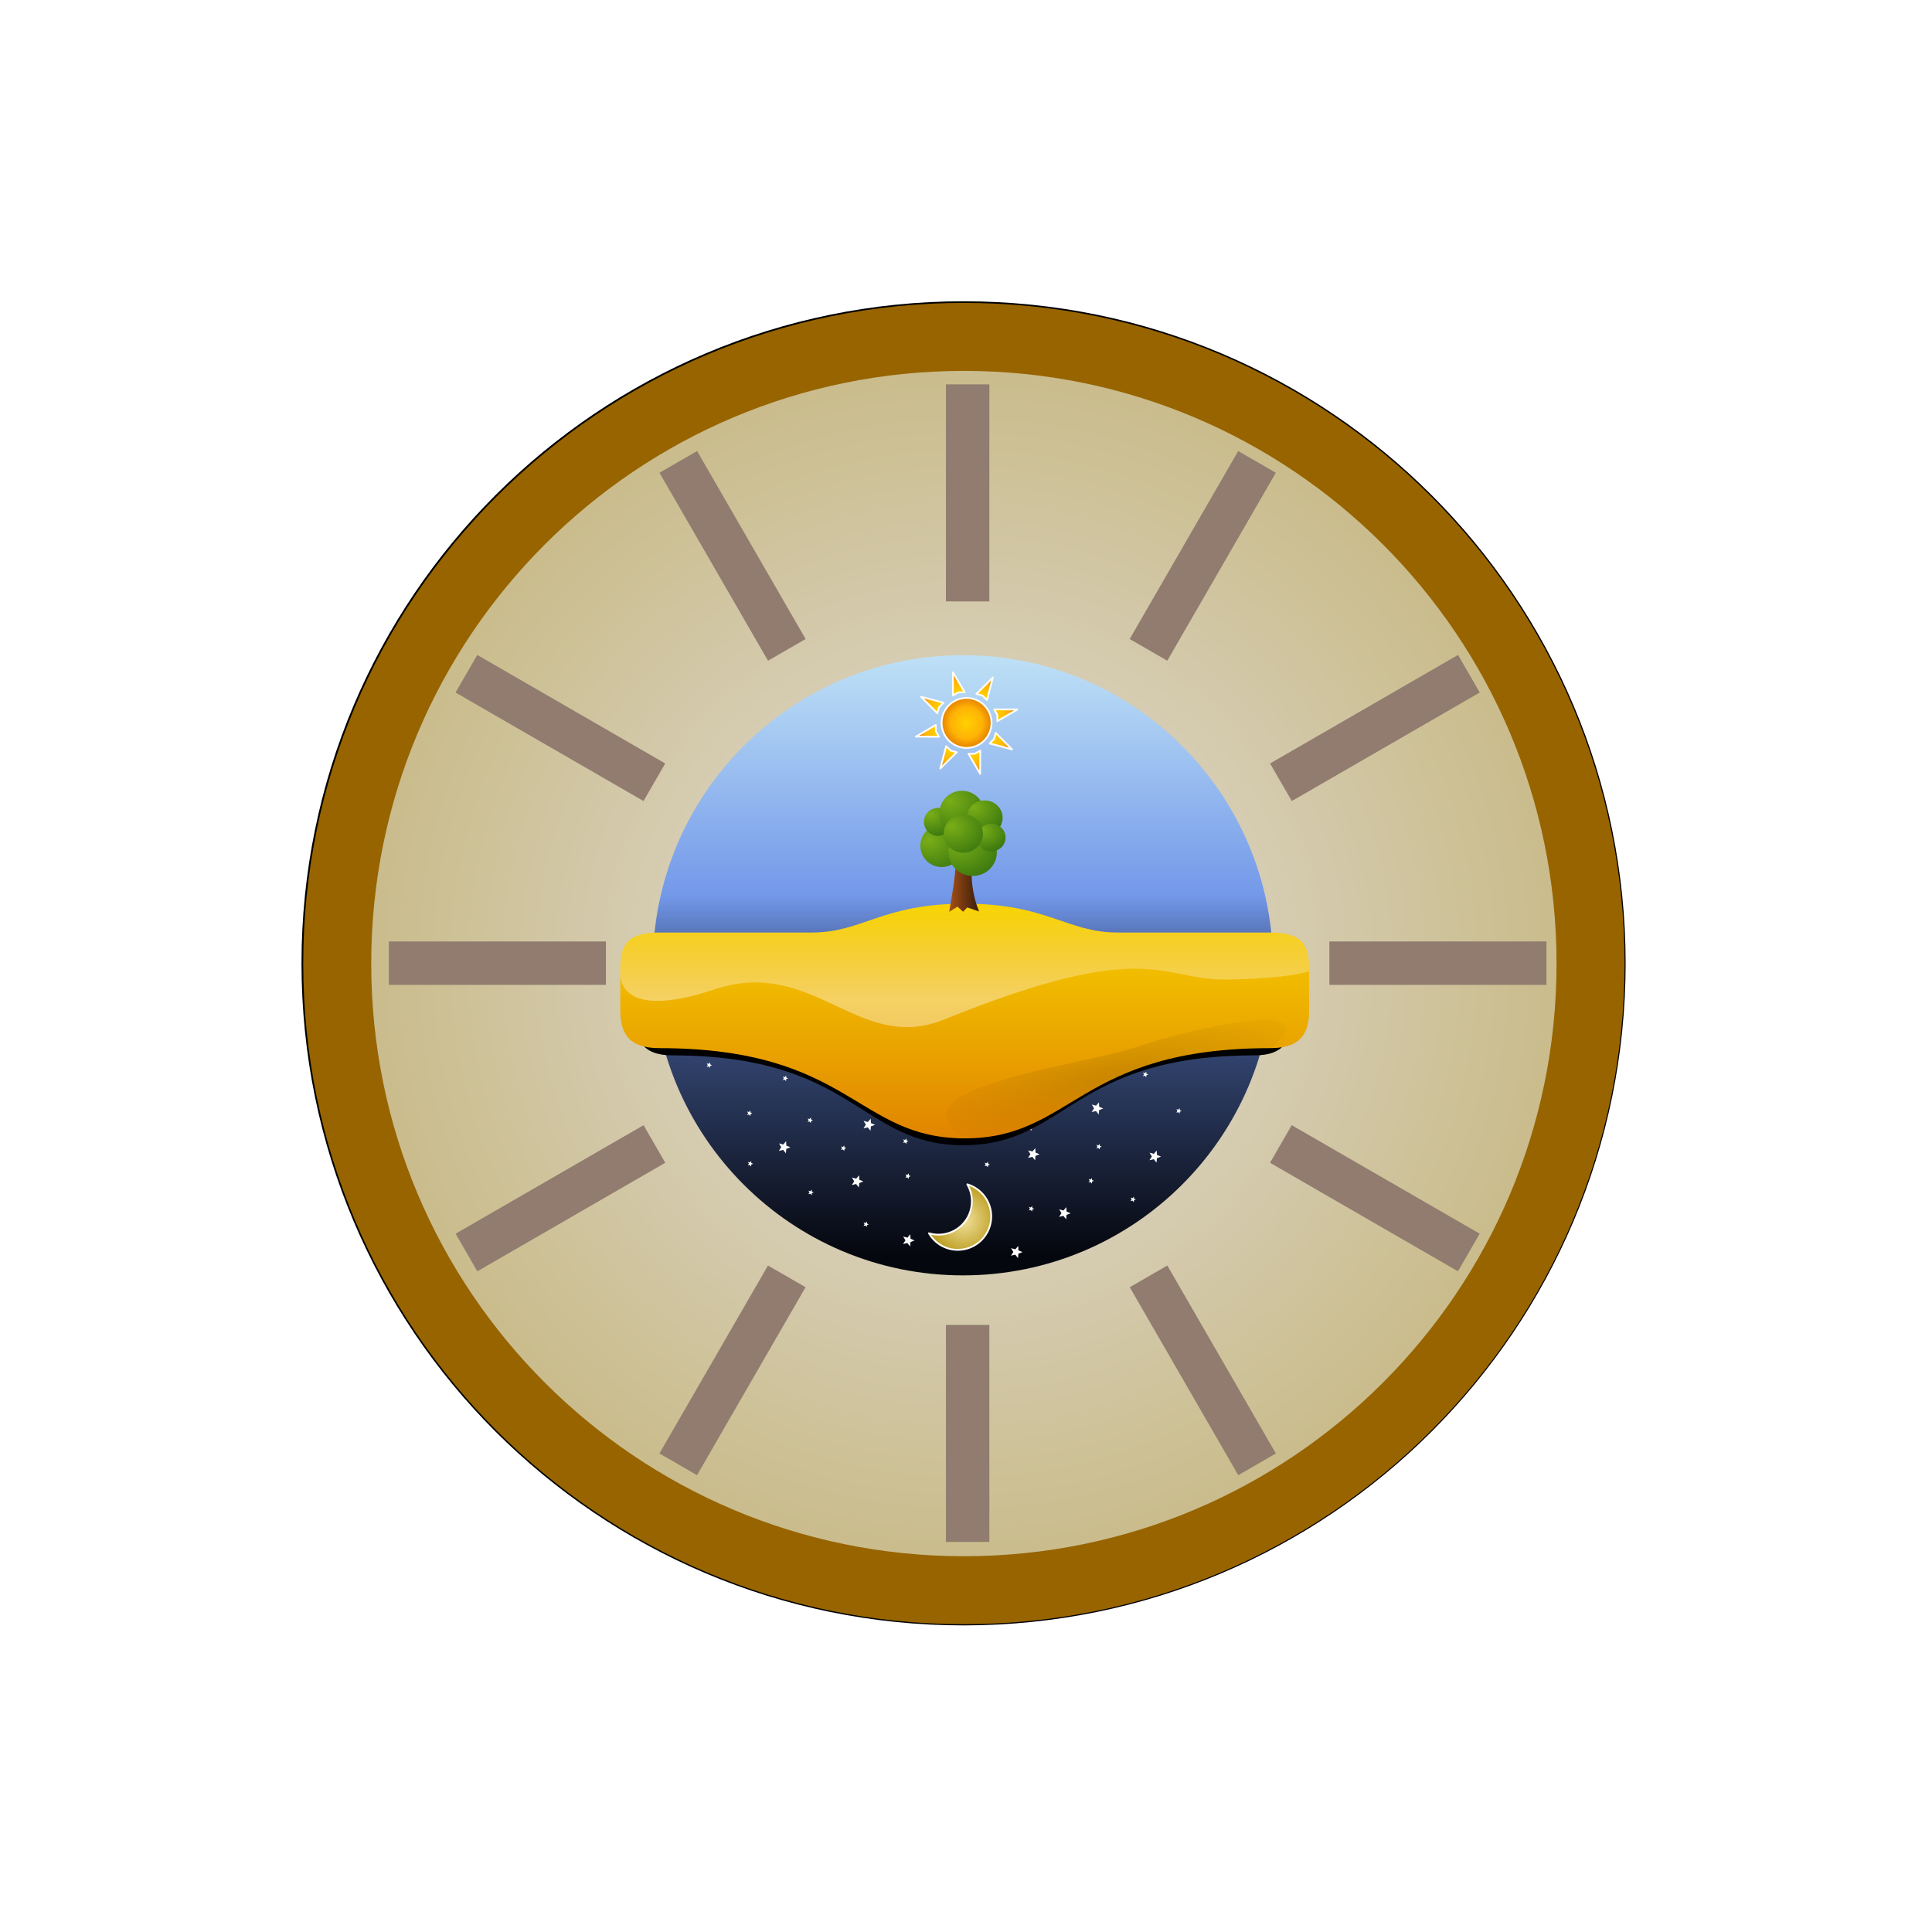 <?xml version="1.0" encoding="UTF-8" standalone="no"?>
<!-- Created with Inkscape (http://www.inkscape.org/) -->

<svg
   xmlns:dc="http://purl.org/dc/elements/1.1/"
   xmlns:cc="http://creativecommons.org/ns#"
   xmlns:rdf="http://www.w3.org/1999/02/22-rdf-syntax-ns#"
   xmlns:svg="http://www.w3.org/2000/svg"
   xmlns="http://www.w3.org/2000/svg"
   xmlns:xlink="http://www.w3.org/1999/xlink"
   xmlns:sodipodi="http://sodipodi.sourceforge.net/DTD/sodipodi-0.dtd"
   xmlns:inkscape="http://www.inkscape.org/namespaces/inkscape"
   width="100"
   height="100"
   id="svg2"
   sodipodi:version="0.32"
   inkscape:version="0.48.4 r9939"
   version="1.0"
   sodipodi:docname="clock-face.svg">
  <defs
     id="defs4">
    <linearGradient
       id="linearGradient2202">
      <stop
         style="stop-color:#a5adad;stop-opacity:1;"
         offset="0"
         id="stop2204" />
      <stop
         style="stop-color:#e8f4ed;stop-opacity:1;"
         offset="1"
         id="stop2206" />
    </linearGradient>
    <radialGradient
       inkscape:collect="always"
       xlink:href="#linearGradient3177"
       id="radialGradient3218"
       gradientUnits="userSpaceOnUse"
       gradientTransform="matrix(1.925,0.166,-0.136,1.587,-157.166,-95.983)"
       cx="186.249"
       cy="111.089"
       fx="186.249"
       fy="111.089"
       r="11.838" />
    <linearGradient
       id="linearGradient3177">
      <stop
         style="stop-color:#79ae17;stop-opacity:1;"
         offset="0"
         id="stop3179" />
      <stop
         style="stop-color:#3c790f;stop-opacity:1;"
         offset="1"
         id="stop3181" />
    </linearGradient>
    <radialGradient
       inkscape:collect="always"
       xlink:href="#linearGradient3177"
       id="radialGradient3220"
       gradientUnits="userSpaceOnUse"
       gradientTransform="matrix(1.925,0.166,-0.136,1.587,-157.166,-95.983)"
       cx="186.447"
       cy="109.186"
       fx="186.447"
       fy="109.186"
       r="11.838" />
    <linearGradient
       id="linearGradient4419">
      <stop
         style="stop-color:#79ae17;stop-opacity:1;"
         offset="0"
         id="stop4421" />
      <stop
         style="stop-color:#3c790f;stop-opacity:1;"
         offset="1"
         id="stop4423" />
    </linearGradient>
    <radialGradient
       inkscape:collect="always"
       xlink:href="#linearGradient3177"
       id="radialGradient3222"
       gradientUnits="userSpaceOnUse"
       gradientTransform="matrix(1.925,0.166,-0.136,1.587,-157.166,-95.983)"
       cx="186.382"
       cy="109.074"
       fx="186.382"
       fy="109.074"
       r="11.838" />
    <linearGradient
       id="linearGradient4426">
      <stop
         style="stop-color:#79ae17;stop-opacity:1;"
         offset="0"
         id="stop4428" />
      <stop
         style="stop-color:#3c790f;stop-opacity:1;"
         offset="1"
         id="stop4430" />
    </linearGradient>
    <radialGradient
       inkscape:collect="always"
       xlink:href="#linearGradient3177"
       id="radialGradient3224"
       gradientUnits="userSpaceOnUse"
       gradientTransform="matrix(1.925,0.166,-0.136,1.587,-157.166,-95.983)"
       cx="185.997"
       cy="108.736"
       fx="185.997"
       fy="108.736"
       r="11.838" />
    <linearGradient
       id="linearGradient4433">
      <stop
         style="stop-color:#79ae17;stop-opacity:1;"
         offset="0"
         id="stop4435" />
      <stop
         style="stop-color:#3c790f;stop-opacity:1;"
         offset="1"
         id="stop4437" />
    </linearGradient>
    <radialGradient
       inkscape:collect="always"
       xlink:href="#linearGradient3177"
       id="radialGradient3226"
       gradientUnits="userSpaceOnUse"
       gradientTransform="matrix(1.925,0.166,-0.136,1.587,-157.166,-95.983)"
       cx="185.859"
       cy="110.092"
       fx="185.859"
       fy="110.092"
       r="11.838" />
    <linearGradient
       id="linearGradient4440">
      <stop
         style="stop-color:#79ae17;stop-opacity:1;"
         offset="0"
         id="stop4442" />
      <stop
         style="stop-color:#3c790f;stop-opacity:1;"
         offset="1"
         id="stop4444" />
    </linearGradient>
    <radialGradient
       inkscape:collect="always"
       xlink:href="#linearGradient3177"
       id="radialGradient3228"
       gradientUnits="userSpaceOnUse"
       gradientTransform="matrix(1.925,0.166,-0.136,1.587,-157.166,-95.983)"
       cx="185.693"
       cy="109.384"
       fx="185.693"
       fy="109.384"
       r="11.838" />
    <linearGradient
       id="linearGradient4447">
      <stop
         style="stop-color:#79ae17;stop-opacity:1;"
         offset="0"
         id="stop4449" />
      <stop
         style="stop-color:#3c790f;stop-opacity:1;"
         offset="1"
         id="stop4451" />
    </linearGradient>
    <radialGradient
       inkscape:collect="always"
       xlink:href="#linearGradient3177"
       id="radialGradient3230"
       gradientUnits="userSpaceOnUse"
       gradientTransform="matrix(1.925,0.166,-0.136,1.587,-157.166,-95.983)"
       cx="186.201"
       cy="110.407"
       fx="186.201"
       fy="110.407"
       r="11.838" />
    <linearGradient
       id="linearGradient4454">
      <stop
         style="stop-color:#79ae17;stop-opacity:1;"
         offset="0"
         id="stop4456" />
      <stop
         style="stop-color:#3c790f;stop-opacity:1;"
         offset="1"
         id="stop4458" />
    </linearGradient>
    <linearGradient
       inkscape:collect="always"
       xlink:href="#linearGradient3232"
       id="linearGradient3238"
       x1="192.003"
       y1="120.366"
       x2="207.699"
       y2="120.366"
       gradientUnits="userSpaceOnUse"
       gradientTransform="translate(-154.04,-130.854)" />
    <linearGradient
       id="linearGradient3232">
      <stop
         style="stop-color:#a85015;stop-opacity:1;"
         offset="0"
         id="stop3234" />
      <stop
         style="stop-color:#3f210c;stop-opacity:1;"
         offset="1"
         id="stop3236" />
    </linearGradient>
    <linearGradient
       gradientTransform="translate(-154.04,-132.854)"
       inkscape:collect="always"
       xlink:href="#linearGradient3391"
       id="linearGradient3397"
       x1="201.72"
       y1="198.368"
       x2="201.72"
       y2="144.857"
       gradientUnits="userSpaceOnUse" />
    <linearGradient
       inkscape:collect="always"
       id="linearGradient3391">
      <stop
         style="stop-color:#ffffff;stop-opacity:1;"
         offset="0"
         id="stop3393" />
      <stop
         style="stop-color:#ffffff;stop-opacity:0;"
         offset="1"
         id="stop3395" />
    </linearGradient>
    <radialGradient
       inkscape:collect="always"
       xlink:href="#linearGradient3431"
       id="radialGradient3439"
       cx="283.626"
       cy="241.187"
       fx="283.626"
       fy="241.187"
       r="100.827"
       gradientTransform="matrix(1.158,-0.257,0.074,0.336,-216.74,100.16)"
       gradientUnits="userSpaceOnUse" />
    <linearGradient
       inkscape:collect="always"
       id="linearGradient3431">
      <stop
         style="stop-color:#000000;stop-opacity:1;"
         offset="0"
         id="stop3433" />
      <stop
         style="stop-color:#000000;stop-opacity:0;"
         offset="1"
         id="stop3435" />
    </linearGradient>
    <linearGradient
       gradientTransform="translate(-154.04,-132.854)"
       inkscape:collect="always"
       xlink:href="#linearGradient3450"
       id="linearGradient4121"
       gradientUnits="userSpaceOnUse"
       x1="200.222"
       y1="148.169"
       x2="200.222"
       y2="275.125" />
    <linearGradient
       id="linearGradient3450">
      <stop
         id="stop3452"
         offset="0"
         style="stop-color:#f7d200;stop-opacity:1;" />
      <stop
         style="stop-color:#e18500;stop-opacity:1;"
         offset="1"
         id="stop3454" />
    </linearGradient>
    <filter
       color-interpolation-filters="sRGB"
       inkscape:collect="always"
       x="-0.056"
       width="1.113"
       y="-0.165"
       height="1.331"
       id="filter3449">
      <feGaussianBlur
         inkscape:collect="always"
         stdDeviation="8.957"
         id="feGaussianBlur3451" />
    </filter>
    <linearGradient
       inkscape:collect="always"
       xlink:href="#linearGradient4169"
       id="linearGradient4396"
       gradientUnits="userSpaceOnUse"
       x1="325.555"
       y1="86.267"
       x2="325.555"
       y2="373.283" />
    <linearGradient
       id="linearGradient4169">
      <stop
         style="stop-color:#bde0f6;stop-opacity:1;"
         offset="0"
         id="stop4171" />
      <stop
         id="stop4177"
         offset="0.399"
         style="stop-color:#7398e9;stop-opacity:1;" />
      <stop
         style="stop-color:#47609c;stop-opacity:1;"
         offset="0.501"
         id="stop4179" />
      <stop
         style="stop-color:#05070e;stop-opacity:1;"
         offset="1"
         id="stop4173" />
    </linearGradient>
    <radialGradient
       inkscape:collect="always"
       xlink:href="#linearGradient3242"
       id="radialGradient4398"
       gradientUnits="userSpaceOnUse"
       cx="130.744"
       cy="119.534"
       fx="130.744"
       fy="119.534"
       r="23.307" />
    <linearGradient
       id="linearGradient3242">
      <stop
         style="stop-color:#ffd000;stop-opacity:1;"
         offset="0"
         id="stop3244" />
      <stop
         id="stop3250"
         offset="0.626"
         style="stop-color:#ffb306;stop-opacity:1;" />
      <stop
         style="stop-color:#e68200;stop-opacity:1;"
         offset="1"
         id="stop3246" />
    </linearGradient>
    <linearGradient
       inkscape:collect="always"
       xlink:href="#linearGradient3242"
       id="linearGradient4400"
       gradientUnits="userSpaceOnUse"
       gradientTransform="matrix(0.131,0.125,-0.131,0.125,205.987,21.827)"
       x1="175.73"
       y1="-7.939"
       x2="240.121"
       y2="-72.33" />
    <linearGradient
       id="linearGradient4490">
      <stop
         style="stop-color:#ffd000;stop-opacity:1;"
         offset="0"
         id="stop4492" />
      <stop
         id="stop4494"
         offset="0.626"
         style="stop-color:#ffb306;stop-opacity:1;" />
      <stop
         style="stop-color:#e68200;stop-opacity:1;"
         offset="1"
         id="stop4496" />
    </linearGradient>
    <linearGradient
       inkscape:collect="always"
       xlink:href="#linearGradient3242"
       id="linearGradient4402"
       gradientUnits="userSpaceOnUse"
       gradientTransform="matrix(0.125,-0.131,0.125,0.131,179.657,37.305)"
       x1="175.73"
       y1="-7.939"
       x2="240.121"
       y2="-72.33" />
    <linearGradient
       id="linearGradient4499">
      <stop
         style="stop-color:#ffd000;stop-opacity:1;"
         offset="0"
         id="stop4501" />
      <stop
         id="stop4503"
         offset="0.626"
         style="stop-color:#ffb306;stop-opacity:1;" />
      <stop
         style="stop-color:#e68200;stop-opacity:1;"
         offset="1"
         id="stop4505" />
    </linearGradient>
    <linearGradient
       inkscape:collect="always"
       xlink:href="#linearGradient3242"
       id="linearGradient4404"
       gradientUnits="userSpaceOnUse"
       gradientTransform="matrix(-0.131,-0.125,0.131,-0.125,195.135,63.634)"
       x1="175.73"
       y1="-7.939"
       x2="240.121"
       y2="-72.33" />
    <linearGradient
       id="linearGradient4508">
      <stop
         style="stop-color:#ffd000;stop-opacity:1;"
         offset="0"
         id="stop4510" />
      <stop
         id="stop4512"
         offset="0.626"
         style="stop-color:#ffb306;stop-opacity:1;" />
      <stop
         style="stop-color:#e68200;stop-opacity:1;"
         offset="1"
         id="stop4514" />
    </linearGradient>
    <linearGradient
       inkscape:collect="always"
       xlink:href="#linearGradient3242"
       id="linearGradient4406"
       gradientUnits="userSpaceOnUse"
       gradientTransform="matrix(-0.125,0.131,-0.125,-0.131,221.465,48.156)"
       x1="175.73"
       y1="-7.939"
       x2="240.121"
       y2="-72.33" />
    <linearGradient
       id="linearGradient4517">
      <stop
         style="stop-color:#ffd000;stop-opacity:1;"
         offset="0"
         id="stop4519" />
      <stop
         id="stop4521"
         offset="0.626"
         style="stop-color:#ffb306;stop-opacity:1;" />
      <stop
         style="stop-color:#e68200;stop-opacity:1;"
         offset="1"
         id="stop4523" />
    </linearGradient>
    <linearGradient
       inkscape:collect="always"
       xlink:href="#linearGradient3242"
       id="linearGradient4408"
       gradientUnits="userSpaceOnUse"
       gradientTransform="matrix(0.131,0.125,-0.131,0.125,205.987,21.827)"
       x1="175.73"
       y1="-7.939"
       x2="240.121"
       y2="-72.33" />
    <linearGradient
       id="linearGradient4526">
      <stop
         style="stop-color:#ffd000;stop-opacity:1;"
         offset="0"
         id="stop4528" />
      <stop
         id="stop4530"
         offset="0.626"
         style="stop-color:#ffb306;stop-opacity:1;" />
      <stop
         style="stop-color:#e68200;stop-opacity:1;"
         offset="1"
         id="stop4532" />
    </linearGradient>
    <linearGradient
       inkscape:collect="always"
       xlink:href="#linearGradient3242"
       id="linearGradient4410"
       gradientUnits="userSpaceOnUse"
       gradientTransform="matrix(0.125,-0.131,0.125,0.131,179.657,37.305)"
       x1="175.73"
       y1="-7.939"
       x2="240.121"
       y2="-72.33" />
    <linearGradient
       id="linearGradient4535">
      <stop
         style="stop-color:#ffd000;stop-opacity:1;"
         offset="0"
         id="stop4537" />
      <stop
         id="stop4539"
         offset="0.626"
         style="stop-color:#ffb306;stop-opacity:1;" />
      <stop
         style="stop-color:#e68200;stop-opacity:1;"
         offset="1"
         id="stop4541" />
    </linearGradient>
    <linearGradient
       inkscape:collect="always"
       xlink:href="#linearGradient3242"
       id="linearGradient4412"
       gradientUnits="userSpaceOnUse"
       gradientTransform="matrix(-0.131,-0.125,0.131,-0.125,195.135,63.634)"
       x1="175.73"
       y1="-7.939"
       x2="240.121"
       y2="-72.33" />
    <linearGradient
       id="linearGradient4544">
      <stop
         style="stop-color:#ffd000;stop-opacity:1;"
         offset="0"
         id="stop4546" />
      <stop
         id="stop4548"
         offset="0.626"
         style="stop-color:#ffb306;stop-opacity:1;" />
      <stop
         style="stop-color:#e68200;stop-opacity:1;"
         offset="1"
         id="stop4550" />
    </linearGradient>
    <linearGradient
       inkscape:collect="always"
       xlink:href="#linearGradient3242"
       id="linearGradient4414"
       gradientUnits="userSpaceOnUse"
       gradientTransform="matrix(-0.125,0.131,-0.125,-0.131,221.465,48.156)"
       x1="175.73"
       y1="-7.939"
       x2="240.121"
       y2="-72.33" />
    <linearGradient
       id="linearGradient4553">
      <stop
         style="stop-color:#ffd000;stop-opacity:1;"
         offset="0"
         id="stop4555" />
      <stop
         id="stop4557"
         offset="0.626"
         style="stop-color:#ffb306;stop-opacity:1;" />
      <stop
         style="stop-color:#e68200;stop-opacity:1;"
         offset="1"
         id="stop4559" />
    </linearGradient>
    <radialGradient
       inkscape:collect="always"
       xlink:href="#linearGradient3333"
       id="radialGradient4416"
       gradientUnits="userSpaceOnUse"
       gradientTransform="matrix(0.766,0,0,0.805,106.117,-35.252)"
       cx="122.417"
       cy="97.284"
       fx="122.417"
       fy="97.284"
       r="23.031" />
    <linearGradient
       id="linearGradient3333">
      <stop
         style="stop-color:#f1e19e;stop-opacity:1;"
         offset="0"
         id="stop3335" />
      <stop
         style="stop-color:#c0a127;stop-opacity:1;"
         offset="1"
         id="stop3337" />
    </linearGradient>
    <radialGradient
       inkscape:collect="always"
       xlink:href="#linearGradient4616"
       id="radialGradient4622"
       cx="250.81"
       cy="164.666"
       fx="250.81"
       fy="164.666"
       r="51.017"
       gradientUnits="userSpaceOnUse" />
    <linearGradient
       id="linearGradient4616">
      <stop
         style="stop-color:#e3dedb;stop-opacity:1;"
         offset="0"
         id="stop4618" />
      <stop
         style="stop-color:#c8ba87;stop-opacity:1;"
         offset="1"
         id="stop4620" />
    </linearGradient>
    <filter
       color-interpolation-filters="sRGB"
       inkscape:collect="always"
       id="filter4642">
      <feGaussianBlur
         inkscape:collect="always"
         stdDeviation="3.518"
         id="feGaussianBlur4644" />
    </filter>
    <radialGradient
       inkscape:collect="always"
       xlink:href="#linearGradient4616"
       id="radialGradient3518"
       gradientUnits="userSpaceOnUse"
       cx="250.81"
       cy="164.666"
       fx="250.81"
       fy="164.666"
       r="51.017" />
    <linearGradient
       inkscape:collect="always"
       xlink:href="#linearGradient3232"
       id="linearGradient3190"
       gradientUnits="userSpaceOnUse"
       gradientTransform="matrix(0.093,0,0,0.093,31.254,33.42)"
       x1="192.003"
       y1="120.366"
       x2="207.699"
       y2="120.366" />
    <linearGradient
       inkscape:collect="always"
       xlink:href="#linearGradient3391"
       id="linearGradient3193"
       gradientUnits="userSpaceOnUse"
       gradientTransform="matrix(0.093,0,0,0.093,31.254,33.233)"
       x1="201.72"
       y1="198.368"
       x2="201.72"
       y2="144.857" />
    <radialGradient
       inkscape:collect="always"
       xlink:href="#linearGradient3431"
       id="radialGradient3196"
       gradientUnits="userSpaceOnUse"
       gradientTransform="matrix(0.108,-0.024,0.007,0.031,25.398,54.998)"
       cx="283.626"
       cy="241.187"
       fx="283.626"
       fy="241.187"
       r="100.827" />
    <linearGradient
       inkscape:collect="always"
       xlink:href="#linearGradient3450"
       id="linearGradient3199"
       gradientUnits="userSpaceOnUse"
       gradientTransform="matrix(0.093,0,0,0.093,31.254,33.233)"
       x1="200.222"
       y1="148.169"
       x2="200.222"
       y2="275.125" />
    <linearGradient
       inkscape:collect="always"
       xlink:href="#linearGradient4169"
       id="linearGradient3250"
       gradientUnits="userSpaceOnUse"
       x1="325.555"
       y1="86.267"
       x2="325.555"
       y2="373.283" />
    <radialGradient
       inkscape:collect="always"
       xlink:href="#linearGradient3242"
       id="radialGradient3252"
       gradientUnits="userSpaceOnUse"
       cx="130.744"
       cy="119.534"
       fx="130.744"
       fy="119.534"
       r="23.307" />
    <linearGradient
       inkscape:collect="always"
       xlink:href="#linearGradient3242"
       id="linearGradient3254"
       gradientUnits="userSpaceOnUse"
       gradientTransform="matrix(0.131,0.125,-0.131,0.125,205.987,21.827)"
       x1="175.73"
       y1="-7.939"
       x2="240.121"
       y2="-72.33" />
    <linearGradient
       inkscape:collect="always"
       xlink:href="#linearGradient3242"
       id="linearGradient3256"
       gradientUnits="userSpaceOnUse"
       gradientTransform="matrix(0.125,-0.131,0.125,0.131,179.657,37.305)"
       x1="175.73"
       y1="-7.939"
       x2="240.121"
       y2="-72.33" />
    <linearGradient
       inkscape:collect="always"
       xlink:href="#linearGradient3242"
       id="linearGradient3258"
       gradientUnits="userSpaceOnUse"
       gradientTransform="matrix(-0.131,-0.125,0.131,-0.125,195.135,63.634)"
       x1="175.73"
       y1="-7.939"
       x2="240.121"
       y2="-72.33" />
    <linearGradient
       inkscape:collect="always"
       xlink:href="#linearGradient3242"
       id="linearGradient3260"
       gradientUnits="userSpaceOnUse"
       gradientTransform="matrix(-0.125,0.131,-0.125,-0.131,221.465,48.156)"
       x1="175.73"
       y1="-7.939"
       x2="240.121"
       y2="-72.33" />
    <linearGradient
       inkscape:collect="always"
       xlink:href="#linearGradient3242"
       id="linearGradient3262"
       gradientUnits="userSpaceOnUse"
       gradientTransform="matrix(0.131,0.125,-0.131,0.125,205.987,21.827)"
       x1="175.73"
       y1="-7.939"
       x2="240.121"
       y2="-72.33" />
    <linearGradient
       inkscape:collect="always"
       xlink:href="#linearGradient3242"
       id="linearGradient3264"
       gradientUnits="userSpaceOnUse"
       gradientTransform="matrix(0.125,-0.131,0.125,0.131,179.657,37.305)"
       x1="175.73"
       y1="-7.939"
       x2="240.121"
       y2="-72.33" />
    <linearGradient
       inkscape:collect="always"
       xlink:href="#linearGradient3242"
       id="linearGradient3266"
       gradientUnits="userSpaceOnUse"
       gradientTransform="matrix(-0.131,-0.125,0.131,-0.125,195.135,63.634)"
       x1="175.73"
       y1="-7.939"
       x2="240.121"
       y2="-72.33" />
    <linearGradient
       inkscape:collect="always"
       xlink:href="#linearGradient3242"
       id="linearGradient3268"
       gradientUnits="userSpaceOnUse"
       gradientTransform="matrix(-0.125,0.131,-0.125,-0.131,221.465,48.156)"
       x1="175.73"
       y1="-7.939"
       x2="240.121"
       y2="-72.33" />
    <radialGradient
       inkscape:collect="always"
       xlink:href="#linearGradient3333"
       id="radialGradient3270"
       gradientUnits="userSpaceOnUse"
       gradientTransform="matrix(0.766,0,0,0.805,106.117,-35.252)"
       cx="122.417"
       cy="97.284"
       fx="122.417"
       fy="97.284"
       r="23.031" />
    <linearGradient
       inkscape:collect="always"
       xlink:href="#linearGradient4169"
       id="linearGradient3319"
       gradientUnits="userSpaceOnUse"
       x1="325.555"
       y1="86.267"
       x2="325.555"
       y2="373.283" />
    <radialGradient
       inkscape:collect="always"
       xlink:href="#linearGradient3242"
       id="radialGradient3321"
       gradientUnits="userSpaceOnUse"
       cx="130.744"
       cy="119.534"
       fx="130.744"
       fy="119.534"
       r="23.307" />
    <linearGradient
       inkscape:collect="always"
       xlink:href="#linearGradient3242"
       id="linearGradient3323"
       gradientUnits="userSpaceOnUse"
       gradientTransform="matrix(0.131,0.125,-0.131,0.125,205.987,21.827)"
       x1="175.73"
       y1="-7.939"
       x2="240.121"
       y2="-72.33" />
    <linearGradient
       inkscape:collect="always"
       xlink:href="#linearGradient3242"
       id="linearGradient3325"
       gradientUnits="userSpaceOnUse"
       gradientTransform="matrix(0.125,-0.131,0.125,0.131,179.657,37.305)"
       x1="175.73"
       y1="-7.939"
       x2="240.121"
       y2="-72.33" />
    <linearGradient
       inkscape:collect="always"
       xlink:href="#linearGradient3242"
       id="linearGradient3327"
       gradientUnits="userSpaceOnUse"
       gradientTransform="matrix(-0.131,-0.125,0.131,-0.125,195.135,63.634)"
       x1="175.73"
       y1="-7.939"
       x2="240.121"
       y2="-72.33" />
    <linearGradient
       inkscape:collect="always"
       xlink:href="#linearGradient3242"
       id="linearGradient3329"
       gradientUnits="userSpaceOnUse"
       gradientTransform="matrix(-0.125,0.131,-0.125,-0.131,221.465,48.156)"
       x1="175.73"
       y1="-7.939"
       x2="240.121"
       y2="-72.33" />
    <linearGradient
       inkscape:collect="always"
       xlink:href="#linearGradient3242"
       id="linearGradient3331"
       gradientUnits="userSpaceOnUse"
       gradientTransform="matrix(0.131,0.125,-0.131,0.125,205.987,21.827)"
       x1="175.73"
       y1="-7.939"
       x2="240.121"
       y2="-72.33" />
    <linearGradient
       inkscape:collect="always"
       xlink:href="#linearGradient3242"
       id="linearGradient3334"
       gradientUnits="userSpaceOnUse"
       gradientTransform="matrix(0.125,-0.131,0.125,0.131,179.657,37.305)"
       x1="175.73"
       y1="-7.939"
       x2="240.121"
       y2="-72.33" />
    <linearGradient
       inkscape:collect="always"
       xlink:href="#linearGradient3242"
       id="linearGradient3336"
       gradientUnits="userSpaceOnUse"
       gradientTransform="matrix(-0.131,-0.125,0.131,-0.125,195.135,63.634)"
       x1="175.73"
       y1="-7.939"
       x2="240.121"
       y2="-72.33" />
    <linearGradient
       inkscape:collect="always"
       xlink:href="#linearGradient3242"
       id="linearGradient3338"
       gradientUnits="userSpaceOnUse"
       gradientTransform="matrix(-0.125,0.131,-0.125,-0.131,221.465,48.156)"
       x1="175.73"
       y1="-7.939"
       x2="240.121"
       y2="-72.33" />
    <radialGradient
       inkscape:collect="always"
       xlink:href="#linearGradient3333"
       id="radialGradient3340"
       gradientUnits="userSpaceOnUse"
       gradientTransform="matrix(0.766,0,0,0.805,106.117,-35.252)"
       cx="122.417"
       cy="97.284"
       fx="122.417"
       fy="97.284"
       r="23.031" />
    <radialGradient
       inkscape:collect="always"
       xlink:href="#linearGradient3333"
       id="radialGradient3343"
       gradientUnits="userSpaceOnUse"
       gradientTransform="matrix(-0.072,0,0,0.075,58.703,55.842)"
       cx="122.417"
       cy="97.284"
       fx="122.417"
       fy="97.284"
       r="23.031" />
  </defs>
  <sodipodi:namedview
     id="base"
     pagecolor="#ffffff"
     bordercolor="#666666"
     borderopacity="1.0"
     inkscape:pageopacity="0.0"
     inkscape:pageshadow="2"
     inkscape:zoom="12.308317"
     inkscape:cx="58.163906"
     inkscape:cy="55.866839"
     inkscape:document-units="px"
     inkscape:current-layer="layer1"
     showguides="true"
     inkscape:guide-bbox="true"
     inkscape:window-width="1331"
     inkscape:window-height="836"
     inkscape:window-x="272"
     inkscape:window-y="71"
     showgrid="false"
     inkscape:window-maximized="0">
    <sodipodi:guide
       orientation="horizontal"
       position="50"
       id="guide1307" />
    <sodipodi:guide
       orientation="vertical"
       position="50"
       id="guide1309" />
    <sodipodi:guide
       orientation="horizontal"
       position="100"
       id="guide1311" />
    <sodipodi:guide
       orientation="vertical"
       position="0"
       id="guide1313" />
    <sodipodi:guide
       orientation="vertical"
       position="100"
       id="guide1315" />
    <sodipodi:guide
       orientation="horizontal"
       position="0"
       id="guide1317" />
    <sodipodi:guide
       orientation="horizontal"
       position="90.06"
       id="guide1319" />
    <sodipodi:guide
       orientation="vertical"
       position="10.04"
       id="guide1321" />
    <sodipodi:guide
       orientation="vertical"
       position="90.06"
       id="guide1323" />
    <sodipodi:guide
       orientation="horizontal"
       position="10.04"
       id="guide1325" />
  </sodipodi:namedview>
  <g
     inkscape:label="Ebene 1"
     inkscape:groupmode="layer"
     id="layer1">
    <g
       id="g3180"
       transform="matrix(0.898,0,0,0.898,-66.668,28.443)">
      <path
         sodipodi:type="arc"
         style="fill:#000000;fill-opacity:1;fill-rule:nonzero;stroke:none;display:inline;filter:url(#filter4642)"
         id="path4624"
         sodipodi:cx="250.81024"
         sodipodi:cy="164.66634"
         sodipodi:rx="51.017429"
         sodipodi:ry="51.017429"
         d="m 301.828,164.666 c 0,28.176 -22.841,51.017 -51.017,51.017 -28.176,0 -51.017,-22.841 -51.017,-51.017 0,-28.176 22.841,-51.017 51.017,-51.017 28.176,0 51.017,22.841 51.017,51.017 z"
         transform="matrix(0.748,0,0,0.748,-57.827,-99.318)" />
      <path
         transform="matrix(0.708,0,0,0.708,-47.776,-92.719)"
         d="m 301.828,164.666 c 0,28.176 -22.841,51.017 -51.017,51.017 -28.176,0 -51.017,-22.841 -51.017,-51.017 0,-28.176 22.841,-51.017 51.017,-51.017 28.176,0 51.017,22.841 51.017,51.017 z"
         sodipodi:ry="51.017429"
         sodipodi:rx="51.017429"
         sodipodi:cy="164.66634"
         sodipodi:cx="250.81024"
         id="path4480"
         style="fill:url(#radialGradient3518);fill-opacity:1;fill-rule:nonzero;stroke:#976400;stroke-width:5.535;stroke-linecap:round;stroke-linejoin:round;stroke-miterlimit:4;stroke-opacity:1;stroke-dasharray:none;display:inline"
         sodipodi:type="arc" />
      <g
         transform="matrix(0.417,0,0,0.417,130.015,-101.258)"
         id="g4552"
         style="display:inline">
        <rect
           style="fill:#917c6f;fill-opacity:1;fill-rule:nonzero;stroke:none"
           id="rect4528"
           width="6"
           height="30"
           x="-3"
           y="220"
           inkscape:transform-center-y="-65" />
        <rect
           inkscape:transform-center-y="-56.291655"
           y="179.808"
           x="147"
           height="30"
           width="6"
           id="rect4530"
           style="fill:#917c6f;fill-opacity:1;fill-rule:nonzero;stroke:none"
           transform="matrix(0.866,0.5,-0.5,0.866,0,0)"
           inkscape:transform-center-x="-32.500001" />
        <rect
           inkscape:transform-center-x="-56.291656"
           transform="matrix(0.5,0.866,-0.866,0.5,0,0)"
           style="fill:#917c6f;fill-opacity:1;fill-rule:nonzero;stroke:none"
           id="rect4532"
           width="6"
           height="30"
           x="256.808"
           y="70"
           inkscape:transform-center-y="-32.500008" />
        <rect
           y="-80"
           x="297"
           height="30"
           width="6"
           id="rect4534"
           style="fill:#917c6f;fill-opacity:1;fill-rule:nonzero;stroke:none"
           transform="matrix(0,1,-1,0,0,0)"
           inkscape:transform-center-x="-65.000007" />
        <rect
           inkscape:transform-center-x="-56.291652"
           transform="matrix(-0.5,0.866,-0.866,-0.5,0,0)"
           style="fill:#917c6f;fill-opacity:1;fill-rule:nonzero;stroke:none"
           id="rect4536"
           width="6"
           height="30"
           x="256.808"
           y="-230"
           inkscape:transform-center-y="32.499996" />
        <rect
           inkscape:transform-center-y="56.291647"
           y="-339.808"
           x="147"
           height="30"
           width="6"
           id="rect4538"
           style="fill:#917c6f;fill-opacity:1;fill-rule:nonzero;stroke:none"
           transform="matrix(-0.866,0.5,-0.5,-0.866,0,0)"
           inkscape:transform-center-x="-32.499998" />
        <rect
           transform="scale(-1,-1)"
           style="fill:#917c6f;fill-opacity:1;fill-rule:nonzero;stroke:none"
           id="rect4540"
           width="6"
           height="30"
           x="-3"
           y="-380"
           inkscape:transform-center-y="65" />
        <rect
           inkscape:transform-center-y="56.291647"
           y="-339.808"
           x="-153"
           height="30"
           width="6"
           id="rect4542"
           style="fill:#917c6f;fill-opacity:1;fill-rule:nonzero;stroke:none"
           transform="matrix(-0.866,-0.5,0.5,-0.866,0,0)"
           inkscape:transform-center-x="32.499999" />
        <rect
           inkscape:transform-center-x="56.291653"
           transform="matrix(-0.5,-0.866,0.866,-0.5,0,0)"
           style="fill:#917c6f;fill-opacity:1;fill-rule:nonzero;stroke:none"
           id="rect4544"
           width="6"
           height="30"
           x="-262.808"
           y="-230"
           inkscape:transform-center-y="32.499996" />
        <rect
           y="-80"
           x="-303"
           height="30"
           width="6"
           id="rect4546"
           style="fill:#917c6f;fill-opacity:1;fill-rule:nonzero;stroke:none"
           transform="matrix(0,-1,1,0,0,0)"
           inkscape:transform-center-x="65.000001" />
        <rect
           inkscape:transform-center-x="56.291651"
           transform="matrix(0.5,-0.866,0.866,0.5,0,0)"
           style="fill:#917c6f;fill-opacity:1;fill-rule:nonzero;stroke:none"
           id="rect4548"
           width="6"
           height="30"
           x="-262.808"
           y="70"
           inkscape:transform-center-y="-32.500004" />
        <rect
           inkscape:transform-center-y="-56.291655"
           y="179.808"
           x="-153"
           height="30"
           width="6"
           id="rect4550"
           style="fill:#917c6f;fill-opacity:1;fill-rule:nonzero;stroke:none"
           transform="matrix(0.866,-0.5,0.5,0.866,0,0)"
           inkscape:transform-center-x="32.500003" />
      </g>
    </g>
    <g
       id="g4181"
       transform="matrix(0.093,0,0,0.093,31.254,33.233)">
      <path
         transform="matrix(1.155,0,0,1.155,-175.056,-90.467)"
         d="m 474.021,234.077 c 0,82.526 -66.9,149.426 -149.426,149.426 -82.526,0 -149.426,-66.9 -149.426,-149.426 0,-82.526 66.9,-149.426 149.426,-149.426 82.526,0 149.426,66.9 149.426,149.426 z"
         sodipodi:ry="149.42635"
         sodipodi:rx="149.42635"
         sodipodi:cy="234.07661"
         sodipodi:cx="324.59418"
         id="path2163"
         style="fill:url(#linearGradient3319);fill-opacity:1;fill-rule:nonzero;stroke:none"
         sodipodi:type="arc" />
      <g
         transform="translate(2,0)"
         id="g4137">
        <path
           sodipodi:type="arc"
           style="fill:url(#radialGradient3321);fill-opacity:1;fill-rule:nonzero;stroke:#fffcf6;stroke-width:1.676;stroke-linecap:round;stroke-linejoin:round;stroke-miterlimit:4;stroke-opacity:1;stroke-dasharray:none"
           id="path3240"
           sodipodi:cx="130.74362"
           sodipodi:cy="119.53385"
           sodipodi:rx="23.307436"
           sodipodi:ry="23.307436"
           d="m 154.051,119.534 c 0,12.872 -10.435,23.307 -23.307,23.307 -12.872,0 -23.307,-10.435 -23.307,-23.307 0,-12.872 10.435,-23.307 23.307,-23.307 12.872,0 23.307,10.435 23.307,23.307 z"
           transform="matrix(0.576,-0.154,0.154,0.576,106.171,-3.71)" />
        <g
           id="g3299"
           transform="matrix(0.576,-0.154,0.154,0.576,77.788,51.347)">
          <g
             id="g3275">
            <path
               inkscape:connector-curvature="0"
               style="fill:url(#linearGradient3323);fill-opacity:1;fill-rule:nonzero;stroke:#fffcf6;stroke-width:1.676;stroke-linecap:round;stroke-linejoin:round;stroke-miterlimit:4;stroke-opacity:1;stroke-dasharray:none"
               d="m 228.763,37.034 20.843,5.697 -20.843,5.697 1.422,-5.697 -1.422,-5.697 z"
               id="rect3252"
               sodipodi:nodetypes="ccccc" />
            <path
               inkscape:connector-curvature="0"
               sodipodi:nodetypes="ccccc"
               id="path3263"
               d="m 194.864,14.528 5.697,-20.843 5.697,20.843 -5.697,-1.422 -5.697,1.422 z"
               style="fill:url(#linearGradient3325);fill-opacity:1;fill-rule:nonzero;stroke:#fffcf6;stroke-width:1.676;stroke-linecap:round;stroke-linejoin:round;stroke-miterlimit:4;stroke-opacity:1;stroke-dasharray:none"
               inkscape:transform-center-y="-38.623751" />
            <path
               inkscape:connector-curvature="0"
               style="fill:url(#linearGradient3327);fill-opacity:1;fill-rule:nonzero;stroke:#fffcf6;stroke-width:1.676;stroke-linecap:round;stroke-linejoin:round;stroke-miterlimit:4;stroke-opacity:1;stroke-dasharray:none"
               d="m 172.359,48.427 -20.843,-5.697 20.843,-5.697 -1.422,5.697 1.422,5.697 z"
               id="path3267"
               sodipodi:nodetypes="ccccc"
               inkscape:transform-center-x="38.62375" />
            <path
               inkscape:connector-curvature="0"
               sodipodi:nodetypes="ccccc"
               id="path3271"
               d="m 206.258,70.932 -5.697,20.843 -5.697,-20.843 5.697,1.422 5.697,-1.422 z"
               style="fill:url(#linearGradient3329);fill-opacity:1;fill-rule:nonzero;stroke:#fffcf6;stroke-width:1.676;stroke-linecap:round;stroke-linejoin:round;stroke-miterlimit:4;stroke-opacity:1;stroke-dasharray:none"
               inkscape:transform-center-y="38.62375" />
          </g>
          <g
             transform="matrix(0.707,-0.707,0.707,0.707,28.528,154.333)"
             id="g3281">
            <path
               inkscape:connector-curvature="0"
               sodipodi:nodetypes="ccccc"
               id="path3283"
               d="m 228.763,37.034 20.843,5.697 -20.843,5.697 1.422,-5.697 -1.422,-5.697 z"
               style="fill:url(#linearGradient3331);fill-opacity:1;fill-rule:nonzero;stroke:#fffcf6;stroke-width:1.676;stroke-linecap:round;stroke-linejoin:round;stroke-miterlimit:4;stroke-opacity:1;stroke-dasharray:none" />
            <path
               inkscape:connector-curvature="0"
               inkscape:transform-center-y="-38.623751"
               style="fill:url(#linearGradient3334);fill-opacity:1;fill-rule:nonzero;stroke:#fffcf6;stroke-width:1.676;stroke-linecap:round;stroke-linejoin:round;stroke-miterlimit:4;stroke-opacity:1;stroke-dasharray:none"
               d="m 194.864,14.528 5.697,-20.843 5.697,20.843 -5.697,-1.422 -5.697,1.422 z"
               id="path3285"
               sodipodi:nodetypes="ccccc" />
            <path
               inkscape:connector-curvature="0"
               inkscape:transform-center-x="38.62375"
               sodipodi:nodetypes="ccccc"
               id="path3287"
               d="m 172.359,48.427 -20.843,-5.697 20.843,-5.697 -1.422,5.697 1.422,5.697 z"
               style="fill:url(#linearGradient3336);fill-opacity:1;fill-rule:nonzero;stroke:#fffcf6;stroke-width:1.676;stroke-linecap:round;stroke-linejoin:round;stroke-miterlimit:4;stroke-opacity:1;stroke-dasharray:none" />
            <path
               inkscape:connector-curvature="0"
               inkscape:transform-center-y="38.62375"
               style="fill:url(#linearGradient3338);fill-opacity:1;fill-rule:nonzero;stroke:#fffcf6;stroke-width:1.676;stroke-linecap:round;stroke-linejoin:round;stroke-miterlimit:4;stroke-opacity:1;stroke-dasharray:none"
               d="m 206.258,70.932 -5.697,20.843 -5.697,-20.843 5.697,1.422 5.697,-1.422 z"
               id="path3289"
               sodipodi:nodetypes="ccccc" />
          </g>
        </g>
      </g>
    </g>
    <path
       inkscape:connector-curvature="0"
       style="fill:url(#radialGradient3343);fill-opacity:1;fill-rule:nonzero;stroke:#fffcf6;stroke-width:0.093;stroke-linecap:round;stroke-linejoin:round;stroke-miterlimit:4;stroke-opacity:1"
       d="m 50.068,61.301 c 0.716,0.212 1.238,0.877 1.238,1.661 0,0.955 -0.775,1.73 -1.73,1.73 -0.637,0 -1.192,-0.346 -1.493,-0.858 0.155,0.046 0.321,0.072 0.492,0.072 0.955,0 1.73,-0.775 1.73,-1.73 0,-0.318 -0.087,-0.618 -0.237,-0.874 z"
       id="path3325" />
    <g
       id="g4316"
       transform="matrix(-0.093,0,0,-0.093,68.615,66.858)">
      <path
         transform="matrix(0.564,0,0,0.566,41.333,32.651)"
         d="m 100.455,79 -4.211,-1.132 -2.843,3.306 -0.224,-4.355 -4.023,-1.682 4.072,-1.559 0.356,-4.346 2.741,3.391 4.243,-1.004 -2.378,3.655 z"
         inkscape:randomized="0"
         inkscape:rounded="0"
         inkscape:flatsided="false"
         sodipodi:arg2="1.2718196"
         sodipodi:arg1="0.64350111"
         sodipodi:r2="2.756881"
         sodipodi:r1="6.2784176"
         sodipodi:cy="75.232651"
         sodipodi:cx="95.431946"
         sodipodi:sides="5"
         id="path4235"
         style="fill:#ffffff;fill-opacity:1;fill-rule:nonzero;stroke:none"
         sodipodi:type="star" />
      <path
         sodipodi:type="star"
         style="fill:#ffffff;fill-opacity:1;fill-rule:nonzero;stroke:none"
         id="path4237"
         sodipodi:sides="5"
         sodipodi:cx="95.431946"
         sodipodi:cy="75.232651"
         sodipodi:r1="6.2784176"
         sodipodi:r2="2.756881"
         sodipodi:arg1="0.64350111"
         sodipodi:arg2="1.2718196"
         inkscape:flatsided="false"
         inkscape:rounded="0"
         inkscape:randomized="0"
         d="m 100.455,79 -4.211,-1.132 -2.843,3.306 -0.224,-4.355 -4.023,-1.682 4.072,-1.559 0.356,-4.346 2.741,3.391 4.243,-1.004 -2.378,3.655 z"
         transform="matrix(0.564,0,0,0.566,91.639,1.113)" />
      <path
         transform="matrix(0.564,0,0,0.566,108.92,33.947)"
         d="m 100.455,79 -4.211,-1.132 -2.843,3.306 -0.224,-4.355 -4.023,-1.682 4.072,-1.559 0.356,-4.346 2.741,3.391 4.243,-1.004 -2.378,3.655 z"
         inkscape:randomized="0"
         inkscape:rounded="0"
         inkscape:flatsided="false"
         sodipodi:arg2="1.2718196"
         sodipodi:arg1="0.64350111"
         sodipodi:r2="2.756881"
         sodipodi:r1="6.2784176"
         sodipodi:cy="75.232651"
         sodipodi:cx="95.431946"
         sodipodi:sides="5"
         id="path4239"
         style="fill:#ffffff;fill-opacity:1;fill-rule:nonzero;stroke:none"
         sodipodi:type="star" />
      <path
         sodipodi:type="star"
         style="fill:#ffffff;fill-opacity:1;fill-rule:nonzero;stroke:none"
         id="path4241"
         sodipodi:sides="5"
         sodipodi:cx="95.431946"
         sodipodi:cy="75.232651"
         sodipodi:r1="6.2784176"
         sodipodi:r2="2.756881"
         sodipodi:arg1="0.64350111"
         sodipodi:arg2="1.2718196"
         inkscape:flatsided="false"
         inkscape:rounded="0"
         inkscape:randomized="0"
         d="m 100.455,79 -4.211,-1.132 -2.843,3.306 -0.224,-4.355 -4.023,-1.682 4.072,-1.559 0.356,-4.346 2.741,3.391 4.243,-1.004 -2.378,3.655 z"
         transform="matrix(0.564,0,0,0.566,206.992,18.826)" />
      <path
         transform="matrix(0.564,0,0,0.566,178.477,-14.008)"
         d="m 100.455,79 -4.211,-1.132 -2.843,3.306 -0.224,-4.355 -4.023,-1.682 4.072,-1.559 0.356,-4.346 2.741,3.391 4.243,-1.004 -2.378,3.655 z"
         inkscape:randomized="0"
         inkscape:rounded="0"
         inkscape:flatsided="false"
         sodipodi:arg2="1.2718196"
         sodipodi:arg1="0.64350111"
         sodipodi:r2="2.756881"
         sodipodi:r1="6.2784176"
         sodipodi:cy="75.232651"
         sodipodi:cx="95.431946"
         sodipodi:sides="5"
         id="path4243"
         style="fill:#ffffff;fill-opacity:1;fill-rule:nonzero;stroke:none"
         sodipodi:type="star" />
      <path
         sodipodi:type="star"
         style="fill:#ffffff;fill-opacity:1;fill-rule:nonzero;stroke:none"
         id="path4245"
         sodipodi:sides="5"
         sodipodi:cx="95.431946"
         sodipodi:cy="75.232651"
         sodipodi:r1="6.2784176"
         sodipodi:r2="2.756881"
         sodipodi:arg1="0.64350111"
         sodipodi:arg2="1.2718196"
         inkscape:flatsided="false"
         inkscape:rounded="0"
         inkscape:randomized="0"
         d="m 100.455,79 -4.211,-1.132 -2.843,3.306 -0.224,-4.355 -4.023,-1.682 4.072,-1.559 0.356,-4.346 2.741,3.391 4.243,-1.004 -2.378,3.655 z"
         transform="matrix(0.564,0,0,0.566,200.511,50.364)" />
      <path
         transform="matrix(0.564,0,0,0.566,247.603,37.836)"
         d="m 100.455,79 -4.211,-1.132 -2.843,3.306 -0.224,-4.355 -4.023,-1.682 4.072,-1.559 0.356,-4.346 2.741,3.391 4.243,-1.004 -2.378,3.655 z"
         inkscape:randomized="0"
         inkscape:rounded="0"
         inkscape:flatsided="false"
         sodipodi:arg2="1.2718196"
         sodipodi:arg1="0.64350111"
         sodipodi:r2="2.756881"
         sodipodi:r1="6.2784176"
         sodipodi:cy="75.232651"
         sodipodi:cx="95.431946"
         sodipodi:sides="5"
         id="path4247"
         style="fill:#ffffff;fill-opacity:1;fill-rule:nonzero;stroke:none"
         sodipodi:type="star" />
      <path
         sodipodi:type="star"
         style="fill:#ffffff;fill-opacity:1;fill-rule:nonzero;stroke:none"
         id="path4249"
         sodipodi:sides="5"
         sodipodi:cx="95.431946"
         sodipodi:cy="75.232651"
         sodipodi:r1="6.2784176"
         sodipodi:r2="2.756881"
         sodipodi:arg1="0.64350111"
         sodipodi:arg2="1.2718196"
         inkscape:flatsided="false"
         inkscape:rounded="0"
         inkscape:randomized="0"
         d="m 100.455,79 -4.211,-1.132 -2.843,3.306 -0.224,-4.355 -4.023,-1.682 4.072,-1.559 0.356,-4.346 2.741,3.391 4.243,-1.004 -2.378,3.655 z"
         transform="matrix(0.564,0,0,0.566,73.493,59.437)" />
      <path
         transform="matrix(0.564,0,0,0.566,118.425,-20.489)"
         d="m 100.455,79 -4.211,-1.132 -2.843,3.306 -0.224,-4.355 -4.023,-1.682 4.072,-1.559 0.356,-4.346 2.741,3.391 4.243,-1.004 -2.378,3.655 z"
         inkscape:randomized="0"
         inkscape:rounded="0"
         inkscape:flatsided="false"
         sodipodi:arg2="1.2718196"
         sodipodi:arg1="0.64350111"
         sodipodi:r2="2.756881"
         sodipodi:r1="6.2784176"
         sodipodi:cy="75.232651"
         sodipodi:cx="95.431946"
         sodipodi:sides="5"
         id="path4251"
         style="fill:#ffffff;fill-opacity:1;fill-rule:nonzero;stroke:none"
         sodipodi:type="star" />
      <path
         sodipodi:type="star"
         style="fill:#ffffff;fill-opacity:1;fill-rule:nonzero;stroke:none"
         id="path4253"
         sodipodi:sides="5"
         sodipodi:cx="95.431946"
         sodipodi:cy="75.232651"
         sodipodi:r1="6.2784176"
         sodipodi:r2="2.756881"
         sodipodi:arg1="0.64350111"
         sodipodi:arg2="1.2718196"
         inkscape:flatsided="false"
         inkscape:rounded="0"
         inkscape:randomized="0"
         d="m 100.455,79 -4.211,-1.132 -2.843,3.306 -0.224,-4.355 -4.023,-1.682 4.072,-1.559 0.356,-4.346 2.741,3.391 4.243,-1.004 -2.378,3.655 z"
         transform="matrix(0.261,0,0,0.262,105.678,42.011)" />
      <path
         transform="matrix(0.261,0,0,0.262,138.945,26.458)"
         d="m 100.455,79 -4.211,-1.132 -2.843,3.306 -0.224,-4.355 -4.023,-1.682 4.072,-1.559 0.356,-4.346 2.741,3.391 4.243,-1.004 -2.378,3.655 z"
         inkscape:randomized="0"
         inkscape:rounded="0"
         inkscape:flatsided="false"
         sodipodi:arg2="1.2718196"
         sodipodi:arg1="0.64350111"
         sodipodi:r2="2.756881"
         sodipodi:r1="6.2784176"
         sodipodi:cy="75.232651"
         sodipodi:cx="95.431946"
         sodipodi:sides="5"
         id="path4255"
         style="fill:#ffffff;fill-opacity:1;fill-rule:nonzero;stroke:none"
         sodipodi:type="star" />
      <path
         sodipodi:type="star"
         style="fill:#ffffff;fill-opacity:1;fill-rule:nonzero;stroke:none"
         id="path4257"
         sodipodi:sides="5"
         sodipodi:cx="95.431946"
         sodipodi:cy="75.232651"
         sodipodi:r1="6.2784176"
         sodipodi:r2="2.756881"
         sodipodi:arg1="0.64350111"
         sodipodi:arg2="1.2718196"
         inkscape:flatsided="false"
         inkscape:rounded="0"
         inkscape:randomized="0"
         d="m 100.455,79 -4.211,-1.132 -2.843,3.306 -0.224,-4.355 -4.023,-1.682 4.072,-1.559 0.356,-4.346 2.741,3.391 4.243,-1.004 -2.378,3.655 z"
         transform="matrix(0.261,0,0,0.262,139.377,71.389)" />
      <path
         transform="matrix(0.261,0,0,0.262,101.358,61.021)"
         d="m 100.455,79 -4.211,-1.132 -2.843,3.306 -0.224,-4.355 -4.023,-1.682 4.072,-1.559 0.356,-4.346 2.741,3.391 4.243,-1.004 -2.378,3.655 z"
         inkscape:randomized="0"
         inkscape:rounded="0"
         inkscape:flatsided="false"
         sodipodi:arg2="1.2718196"
         sodipodi:arg1="0.64350111"
         sodipodi:r2="2.756881"
         sodipodi:r1="6.2784176"
         sodipodi:cy="75.232651"
         sodipodi:cx="95.431946"
         sodipodi:sides="5"
         id="path4259"
         style="fill:#ffffff;fill-opacity:1;fill-rule:nonzero;stroke:none"
         sodipodi:type="star" />
      <path
         sodipodi:type="star"
         style="fill:#ffffff;fill-opacity:1;fill-rule:nonzero;stroke:none"
         id="path4261"
         sodipodi:sides="5"
         sodipodi:cx="95.431946"
         sodipodi:cy="75.232651"
         sodipodi:r1="6.2784176"
         sodipodi:r2="2.756881"
         sodipodi:arg1="0.64350111"
         sodipodi:arg2="1.2718196"
         inkscape:flatsided="false"
         inkscape:rounded="0"
         inkscape:randomized="0"
         d="m 100.455,79 -4.211,-1.132 -2.843,3.306 -0.224,-4.355 -4.023,-1.682 4.072,-1.559 0.356,-4.346 2.741,3.391 4.243,-1.004 -2.378,3.655 z"
         transform="matrix(0.261,0,0,0.262,56.858,80.894)" />
      <path
         transform="matrix(0.261,0,0,0.262,82.348,31.642)"
         d="m 100.455,79 -4.211,-1.132 -2.843,3.306 -0.224,-4.355 -4.023,-1.682 4.072,-1.559 0.356,-4.346 2.741,3.391 4.243,-1.004 -2.378,3.655 z"
         inkscape:randomized="0"
         inkscape:rounded="0"
         inkscape:flatsided="false"
         sodipodi:arg2="1.2718196"
         sodipodi:arg1="0.64350111"
         sodipodi:r2="2.756881"
         sodipodi:r1="6.2784176"
         sodipodi:cy="75.232651"
         sodipodi:cx="95.431946"
         sodipodi:sides="5"
         id="path4263"
         style="fill:#ffffff;fill-opacity:1;fill-rule:nonzero;stroke:none"
         sodipodi:type="star" />
      <path
         sodipodi:type="star"
         style="fill:#ffffff;fill-opacity:1;fill-rule:nonzero;stroke:none"
         id="path4265"
         sodipodi:sides="5"
         sodipodi:cx="95.431946"
         sodipodi:cy="75.232651"
         sodipodi:r1="6.2784176"
         sodipodi:r2="2.756881"
         sodipodi:arg1="0.64350111"
         sodipodi:arg2="1.2718196"
         inkscape:flatsided="false"
         inkscape:rounded="0"
         inkscape:randomized="0"
         d="m 100.455,79 -4.211,-1.132 -2.843,3.306 -0.224,-4.355 -4.023,-1.682 4.072,-1.559 0.356,-4.346 2.741,3.391 4.243,-1.004 -2.378,3.655 z"
         transform="matrix(0.261,0,0,0.262,163.57,51.084)" />
      <path
         transform="matrix(0.261,0,0,0.262,230.968,17.817)"
         d="m 100.455,79 -4.211,-1.132 -2.843,3.306 -0.224,-4.355 -4.023,-1.682 4.072,-1.559 0.356,-4.346 2.741,3.391 4.243,-1.004 -2.378,3.655 z"
         inkscape:randomized="0"
         inkscape:rounded="0"
         inkscape:flatsided="false"
         sodipodi:arg2="1.2718196"
         sodipodi:arg1="0.64350111"
         sodipodi:r2="2.756881"
         sodipodi:r1="6.2784176"
         sodipodi:cy="75.232651"
         sodipodi:cx="95.431946"
         sodipodi:sides="5"
         id="path4267"
         style="fill:#ffffff;fill-opacity:1;fill-rule:nonzero;stroke:none"
         sodipodi:type="star" />
      <path
         sodipodi:type="star"
         style="fill:#ffffff;fill-opacity:1;fill-rule:nonzero;stroke:none"
         id="path4269"
         sodipodi:sides="5"
         sodipodi:cx="95.431946"
         sodipodi:cy="75.232651"
         sodipodi:r1="6.2784176"
         sodipodi:r2="2.756881"
         sodipodi:arg1="0.64350111"
         sodipodi:arg2="1.2718196"
         inkscape:flatsided="false"
         inkscape:rounded="0"
         inkscape:randomized="0"
         d="m 100.455,79 -4.211,-1.132 -2.843,3.306 -0.224,-4.355 -4.023,-1.682 4.072,-1.559 0.356,-4.346 2.741,3.391 4.243,-1.004 -2.378,3.655 z"
         transform="matrix(0.261,0,0,0.262,207.638,44.603)" />
      <path
         transform="matrix(0.261,0,0,0.262,208.934,64.045)"
         d="m 100.455,79 -4.211,-1.132 -2.843,3.306 -0.224,-4.355 -4.023,-1.682 4.072,-1.559 0.356,-4.346 2.741,3.391 4.243,-1.004 -2.378,3.655 z"
         inkscape:randomized="0"
         inkscape:rounded="0"
         inkscape:flatsided="false"
         sodipodi:arg2="1.2718196"
         sodipodi:arg1="0.64350111"
         sodipodi:r2="2.756881"
         sodipodi:r1="6.2784176"
         sodipodi:cy="75.232651"
         sodipodi:cx="95.431946"
         sodipodi:sides="5"
         id="path4294"
         style="fill:#ffffff;fill-opacity:1;fill-rule:nonzero;stroke:none"
         sodipodi:type="star" />
      <path
         sodipodi:type="star"
         style="fill:#ffffff;fill-opacity:1;fill-rule:nonzero;stroke:none"
         id="path4296"
         sodipodi:sides="5"
         sodipodi:cx="95.431946"
         sodipodi:cy="75.232651"
         sodipodi:r1="6.2784176"
         sodipodi:r2="2.756881"
         sodipodi:arg1="0.64350111"
         sodipodi:arg2="1.2718196"
         inkscape:flatsided="false"
         inkscape:rounded="0"
         inkscape:randomized="0"
         d="m 100.455,79 -4.211,-1.132 -2.843,3.306 -0.224,-4.355 -4.023,-1.682 4.072,-1.559 0.356,-4.346 2.741,3.391 4.243,-1.004 -2.378,3.655 z"
         transform="matrix(0.261,0,0,0.262,243.497,60.156)" />
      <path
         transform="matrix(0.261,0,0,0.262,261.642,35.531)"
         d="m 100.455,79 -4.211,-1.132 -2.843,3.306 -0.224,-4.355 -4.023,-1.682 4.072,-1.559 0.356,-4.346 2.741,3.391 4.243,-1.004 -2.378,3.655 z"
         inkscape:randomized="0"
         inkscape:rounded="0"
         inkscape:flatsided="false"
         sodipodi:arg2="1.2718196"
         sodipodi:arg1="0.64350111"
         sodipodi:r2="2.756881"
         sodipodi:r1="6.2784176"
         sodipodi:cy="75.232651"
         sodipodi:cx="95.431946"
         sodipodi:sides="5"
         id="path4298"
         style="fill:#ffffff;fill-opacity:1;fill-rule:nonzero;stroke:none"
         sodipodi:type="star" />
      <path
         sodipodi:type="star"
         style="fill:#ffffff;fill-opacity:1;fill-rule:nonzero;stroke:none"
         id="path4300"
         sodipodi:sides="5"
         sodipodi:cx="95.431946"
         sodipodi:cy="75.232651"
         sodipodi:r1="6.2784176"
         sodipodi:r2="2.756881"
         sodipodi:arg1="0.64350111"
         sodipodi:arg2="1.2718196"
         inkscape:flatsided="false"
         inkscape:rounded="0"
         inkscape:randomized="0"
         d="m 100.455,79 -4.211,-1.132 -2.843,3.306 -0.224,-4.355 -4.023,-1.682 4.072,-1.559 0.356,-4.346 2.741,3.391 4.243,-1.004 -2.378,3.655 z"
         transform="matrix(0.261,0,0,0.262,262.074,75.71)" />
      <path
         transform="matrix(0.261,0,0,0.262,295.773,79.598)"
         d="m 100.455,79 -4.211,-1.132 -2.843,3.306 -0.224,-4.355 -4.023,-1.682 4.072,-1.559 0.356,-4.346 2.741,3.391 4.243,-1.004 -2.378,3.655 z"
         inkscape:randomized="0"
         inkscape:rounded="0"
         inkscape:flatsided="false"
         sodipodi:arg2="1.2718196"
         sodipodi:arg1="0.64350111"
         sodipodi:r2="2.756881"
         sodipodi:r1="6.2784176"
         sodipodi:cy="75.232651"
         sodipodi:cx="95.431946"
         sodipodi:sides="5"
         id="path4302"
         style="fill:#ffffff;fill-opacity:1;fill-rule:nonzero;stroke:none"
         sodipodi:type="star" />
      <path
         sodipodi:type="star"
         style="fill:#ffffff;fill-opacity:1;fill-rule:nonzero;stroke:none"
         id="path4304"
         sodipodi:sides="5"
         sodipodi:cx="95.431946"
         sodipodi:cy="75.232651"
         sodipodi:r1="6.2784176"
         sodipodi:r2="2.756881"
         sodipodi:arg1="0.64350111"
         sodipodi:arg2="1.2718196"
         inkscape:flatsided="false"
         inkscape:rounded="0"
         inkscape:randomized="0"
         d="m 100.455,79 -4.211,-1.132 -2.843,3.306 -0.224,-4.355 -4.023,-1.682 4.072,-1.559 0.356,-4.346 2.741,3.391 4.243,-1.004 -2.378,3.655 z"
         transform="matrix(0.261,0,0,0.262,275.899,99.039)" />
      <path
         transform="matrix(0.261,0,0,0.262,252.137,102.064)"
         d="m 100.455,79 -4.211,-1.132 -2.843,3.306 -0.224,-4.355 -4.023,-1.682 4.072,-1.559 0.356,-4.346 2.741,3.391 4.243,-1.004 -2.378,3.655 z"
         inkscape:randomized="0"
         inkscape:rounded="0"
         inkscape:flatsided="false"
         sodipodi:arg2="1.2718196"
         sodipodi:arg1="0.64350111"
         sodipodi:r2="2.756881"
         sodipodi:r1="6.2784176"
         sodipodi:cy="75.232651"
         sodipodi:cx="95.431946"
         sodipodi:sides="5"
         id="path4306"
         style="fill:#ffffff;fill-opacity:1;fill-rule:nonzero;stroke:none"
         sodipodi:type="star" />
      <path
         sodipodi:type="star"
         style="fill:#ffffff;fill-opacity:1;fill-rule:nonzero;stroke:none"
         id="path4308"
         sodipodi:sides="5"
         sodipodi:cx="95.431946"
         sodipodi:cy="75.232651"
         sodipodi:r1="6.2784176"
         sodipodi:r2="2.756881"
         sodipodi:arg1="0.64350111"
         sodipodi:arg2="1.2718196"
         inkscape:flatsided="false"
         inkscape:rounded="0"
         inkscape:randomized="0"
         d="m 100.455,79 -4.211,-1.132 -2.843,3.306 -0.224,-4.355 -4.023,-1.682 4.072,-1.559 0.356,-4.346 2.741,3.391 4.243,-1.004 -2.378,3.655 z"
         transform="matrix(0.261,0,0,0.262,134.192,101.632)" />
      <path
         transform="matrix(0.261,0,0,0.262,75.436,101.2)"
         d="m 100.455,79 -4.211,-1.132 -2.843,3.306 -0.224,-4.355 -4.023,-1.682 4.072,-1.559 0.356,-4.346 2.741,3.391 4.243,-1.004 -2.378,3.655 z"
         inkscape:randomized="0"
         inkscape:rounded="0"
         inkscape:flatsided="false"
         sodipodi:arg2="1.2718196"
         sodipodi:arg1="0.64350111"
         sodipodi:r2="2.756881"
         sodipodi:r1="6.2784176"
         sodipodi:cy="75.232651"
         sodipodi:cx="95.431946"
         sodipodi:sides="5"
         id="path4310"
         style="fill:#ffffff;fill-opacity:1;fill-rule:nonzero;stroke:none"
         sodipodi:type="star" />
      <path
         sodipodi:type="star"
         style="fill:#ffffff;fill-opacity:1;fill-rule:nonzero;stroke:none"
         id="path4312"
         sodipodi:sides="5"
         sodipodi:cx="95.431946"
         sodipodi:cy="75.232651"
         sodipodi:r1="6.2784176"
         sodipodi:r2="2.756881"
         sodipodi:arg1="0.64350111"
         sodipodi:arg2="1.2718196"
         inkscape:flatsided="false"
         inkscape:rounded="0"
         inkscape:randomized="0"
         d="m 100.455,79 -4.211,-1.132 -2.843,3.306 -0.224,-4.355 -4.023,-1.682 4.072,-1.559 0.356,-4.346 2.741,3.391 4.243,-1.004 -2.378,3.655 z"
         transform="matrix(0.261,0,0,0.262,318.238,106.384)" />
      <path
         transform="matrix(0.261,0,0,0.262,295.341,51.516)"
         d="m 100.455,79 -4.211,-1.132 -2.843,3.306 -0.224,-4.355 -4.023,-1.682 4.072,-1.559 0.356,-4.346 2.741,3.391 4.243,-1.004 -2.378,3.655 z"
         inkscape:randomized="0"
         inkscape:rounded="0"
         inkscape:flatsided="false"
         sodipodi:arg2="1.2718196"
         sodipodi:arg1="0.64350111"
         sodipodi:r2="2.756881"
         sodipodi:r1="6.2784176"
         sodipodi:cy="75.232651"
         sodipodi:cx="95.431946"
         sodipodi:sides="5"
         id="path4314"
         style="fill:#ffffff;fill-opacity:1;fill-rule:nonzero;stroke:none"
         sodipodi:type="star" />
    </g>
    <path
       id="path3399"
       d="m 200,149.969 c -45.899,0 -56.504,16 -84.75,16 -28.246,0 -64.671,0 -84.719,0 -20.048,0 -21.406,9.556 -21.406,21.406 l 0,21.25 c 0,11.85 3.465,21.371 21.406,21.406 106.546,0 109.188,50 169.469,50 60.281,0 62.923,-50 169.469,-50 17.941,-0.035 21.406,-9.556 21.406,-21.406 l 0,-21.25 c 0,-11.85 -1.358,-21.406 -21.406,-21.406 -20.048,0 -56.473,0 -84.719,0 -28.246,0 -38.851,-16 -84.75,-16 z"
       style="fill:#000000;fill-opacity:1;fill-rule:nonzero;stroke:none;display:inline;filter:url(#filter3449)"
       transform="matrix(0.089,0,0,0.093,32.067,33.233)"
       inkscape:connector-curvature="0" />
    <path
       style="fill:url(#linearGradient3199);fill-opacity:1;fill-rule:nonzero;stroke:none;display:inline"
       d="m 49.934,46.774 c -4.287,0 -5.278,1.494 -7.916,1.494 -2.638,0 -6.04,0 -7.913,0 -1.873,0 -1.999,0.893 -1.999,1.999 l 0,1.985 c 0,1.107 0.324,1.996 1.999,1.999 9.952,0 10.198,4.67 15.829,4.67 5.63,0 5.877,-4.67 15.829,-4.67 1.676,-0.003 1.999,-0.893 1.999,-1.999 l 0,-1.985 c 0,-1.107 -0.127,-1.999 -1.999,-1.999 -1.873,0 -5.275,0 -7.913,0 -2.638,0 -3.629,-1.494 -7.916,-1.494 z"
       id="rect2160"
       inkscape:connector-curvature="0" />
    <path
       id="path3429"
       d="m 49.934,58.922 c 5.63,0 5.877,-4.67 15.829,-4.67 3.339,-2.751 -4.508,-0.9 -6.755,-0.117 -3.12,1.087 -13.19,2.118 -9.073,4.787 z"
       style="opacity:0.123;fill:url(#radialGradient3196);fill-opacity:1;fill-rule:nonzero;stroke:none;display:inline"
       sodipodi:nodetypes="ccsc"
       inkscape:connector-curvature="0" />
    <path
       id="path2420"
       d="m 49.934,46.774 c -4.287,0 -5.278,1.494 -7.916,1.494 -2.638,0 -6.04,0 -7.913,0 -1.873,0 -1.999,0.893 -1.999,1.999 0,0 -0.393,2.701 4.852,0.95 5.188,-1.732 7.451,3.36 11.912,1.552 10.585,-4.291 11.215,-2.03 14.558,-2.07 3.343,-0.039 4.335,-0.432 4.335,-0.432 0,-1.107 -0.127,-1.999 -1.999,-1.999 -1.873,0 -5.275,0 -7.913,0 -2.638,0 -3.629,-1.494 -7.916,-1.494 z"
       style="opacity:0.384;fill:url(#linearGradient3193);fill-opacity:1;fill-rule:nonzero;stroke:none;display:inline"
       sodipodi:nodetypes="cssczszcssc"
       inkscape:connector-curvature="0" />
    <path
       style="fill:url(#linearGradient3190);fill-opacity:1;fill-rule:nonzero;stroke:none;display:inline"
       d="m 49.187,42.258 1.466,0 c -0.613,2.639 -0.362,3.972 0.026,4.92 l -0.615,-0.209 -0.216,0.222 -0.288,-0.262 -0.432,0.268 c 0.307,-1.7 0.609,-3.545 0.059,-4.939 z"
       id="rect2191"
       sodipodi:nodetypes="cccccccc"
       inkscape:connector-curvature="0" />
    <g
       style="display:inline"
       id="g3209"
       transform="matrix(0.093,0,0,0.093,30.974,32.86)">
      <path
         transform="translate(-2.241,2.802)"
         d="m 205.092,114.591 c 0,6.538 -5.3,11.838 -11.838,11.838 -6.538,0 -11.838,-5.3 -11.838,-11.838 0,-6.538 5.3,-11.838 11.838,-11.838 6.538,0 11.838,5.3 11.838,11.838 z"
         sodipodi:ry="11.837593"
         sodipodi:rx="11.837593"
         sodipodi:cy="114.59106"
         sodipodi:cx="193.25397"
         id="path2194"
         style="fill:url(#radialGradient3218);fill-opacity:1;fill-rule:nonzero;stroke:none"
         sodipodi:type="arc" />
      <path
         sodipodi:type="arc"
         style="fill:url(#radialGradient3220);fill-opacity:1;fill-rule:nonzero;stroke:none"
         id="path3185"
         sodipodi:cx="193.25397"
         sodipodi:cy="114.59106"
         sodipodi:rx="11.837593"
         sodipodi:ry="11.837593"
         d="m 205.092,114.591 c 0,6.538 -5.3,11.838 -11.838,11.838 -6.538,0 -11.838,-5.3 -11.838,-11.838 0,-6.538 5.3,-11.838 11.838,-11.838 6.538,0 11.838,5.3 11.838,11.838 z"
         transform="matrix(0.657,0,0,0.657,61.981,28.82)" />
      <path
         transform="matrix(1.059,0,0,1.059,-2.329,-22.05)"
         d="m 205.092,114.591 c 0,6.538 -5.3,11.838 -11.838,11.838 -6.538,0 -11.838,-5.3 -11.838,-11.838 0,-6.538 5.3,-11.838 11.838,-11.838 6.538,0 11.838,5.3 11.838,11.838 z"
         sodipodi:ry="11.837593"
         sodipodi:rx="11.837593"
         sodipodi:cy="114.59106"
         sodipodi:cx="193.25397"
         id="path3189"
         style="fill:url(#radialGradient3222);fill-opacity:1;fill-rule:nonzero;stroke:none"
         sodipodi:type="arc" />
      <path
         sodipodi:type="arc"
         style="fill:url(#radialGradient3224);fill-opacity:1;fill-rule:nonzero;stroke:none"
         id="path3193"
         sodipodi:cx="193.25397"
         sodipodi:cy="114.59106"
         sodipodi:rx="11.837593"
         sodipodi:ry="11.837593"
         d="m 205.092,114.591 c 0,6.538 -5.3,11.838 -11.838,11.838 -6.538,0 -11.838,-5.3 -11.838,-11.838 0,-6.538 5.3,-11.838 11.838,-11.838 6.538,0 11.838,5.3 11.838,11.838 z"
         transform="matrix(0.846,0,0,0.817,51.445,8.201)" />
      <path
         transform="matrix(1.136,0,0,1.107,-11.241,-5.761)"
         d="m 205.092,114.591 c 0,6.538 -5.3,11.838 -11.838,11.838 -6.538,0 -11.838,-5.3 -11.838,-11.838 0,-6.538 5.3,-11.838 11.838,-11.838 6.538,0 11.838,5.3 11.838,11.838 z"
         sodipodi:ry="11.837593"
         sodipodi:rx="11.837593"
         sodipodi:cy="114.59106"
         sodipodi:cx="193.25397"
         id="path3197"
         style="fill:url(#radialGradient3226);fill-opacity:1;fill-rule:nonzero;stroke:none"
         sodipodi:type="arc" />
      <path
         sodipodi:type="arc"
         style="fill:url(#radialGradient3228);fill-opacity:1;fill-rule:nonzero;stroke:none"
         id="path3201"
         sodipodi:cx="193.25397"
         sodipodi:cy="114.59106"
         sodipodi:rx="11.837593"
         sodipodi:ry="11.837593"
         d="m 205.092,114.591 c 0,6.538 -5.3,11.838 -11.838,11.838 -6.538,0 -11.838,-5.3 -11.838,-11.838 0,-6.538 5.3,-11.838 11.838,-11.838 6.538,0 11.838,5.3 11.838,11.838 z"
         transform="matrix(0.669,0,0,0.651,89.393,38.219)" />
      <path
         transform="matrix(0.924,0,0,0.9,24.531,7.5)"
         d="m 205.092,114.591 c 0,6.538 -5.3,11.838 -11.838,11.838 -6.538,0 -11.838,-5.3 -11.838,-11.838 0,-6.538 5.3,-11.838 11.838,-11.838 6.538,0 11.838,5.3 11.838,11.838 z"
         sodipodi:ry="11.837593"
         sodipodi:rx="11.837593"
         sodipodi:cy="114.59106"
         sodipodi:cx="193.25397"
         id="path3205"
         style="fill:url(#radialGradient3230);fill-opacity:1;fill-rule:nonzero;stroke:none"
         sodipodi:type="arc" />
    </g>
  </g>
</svg>
